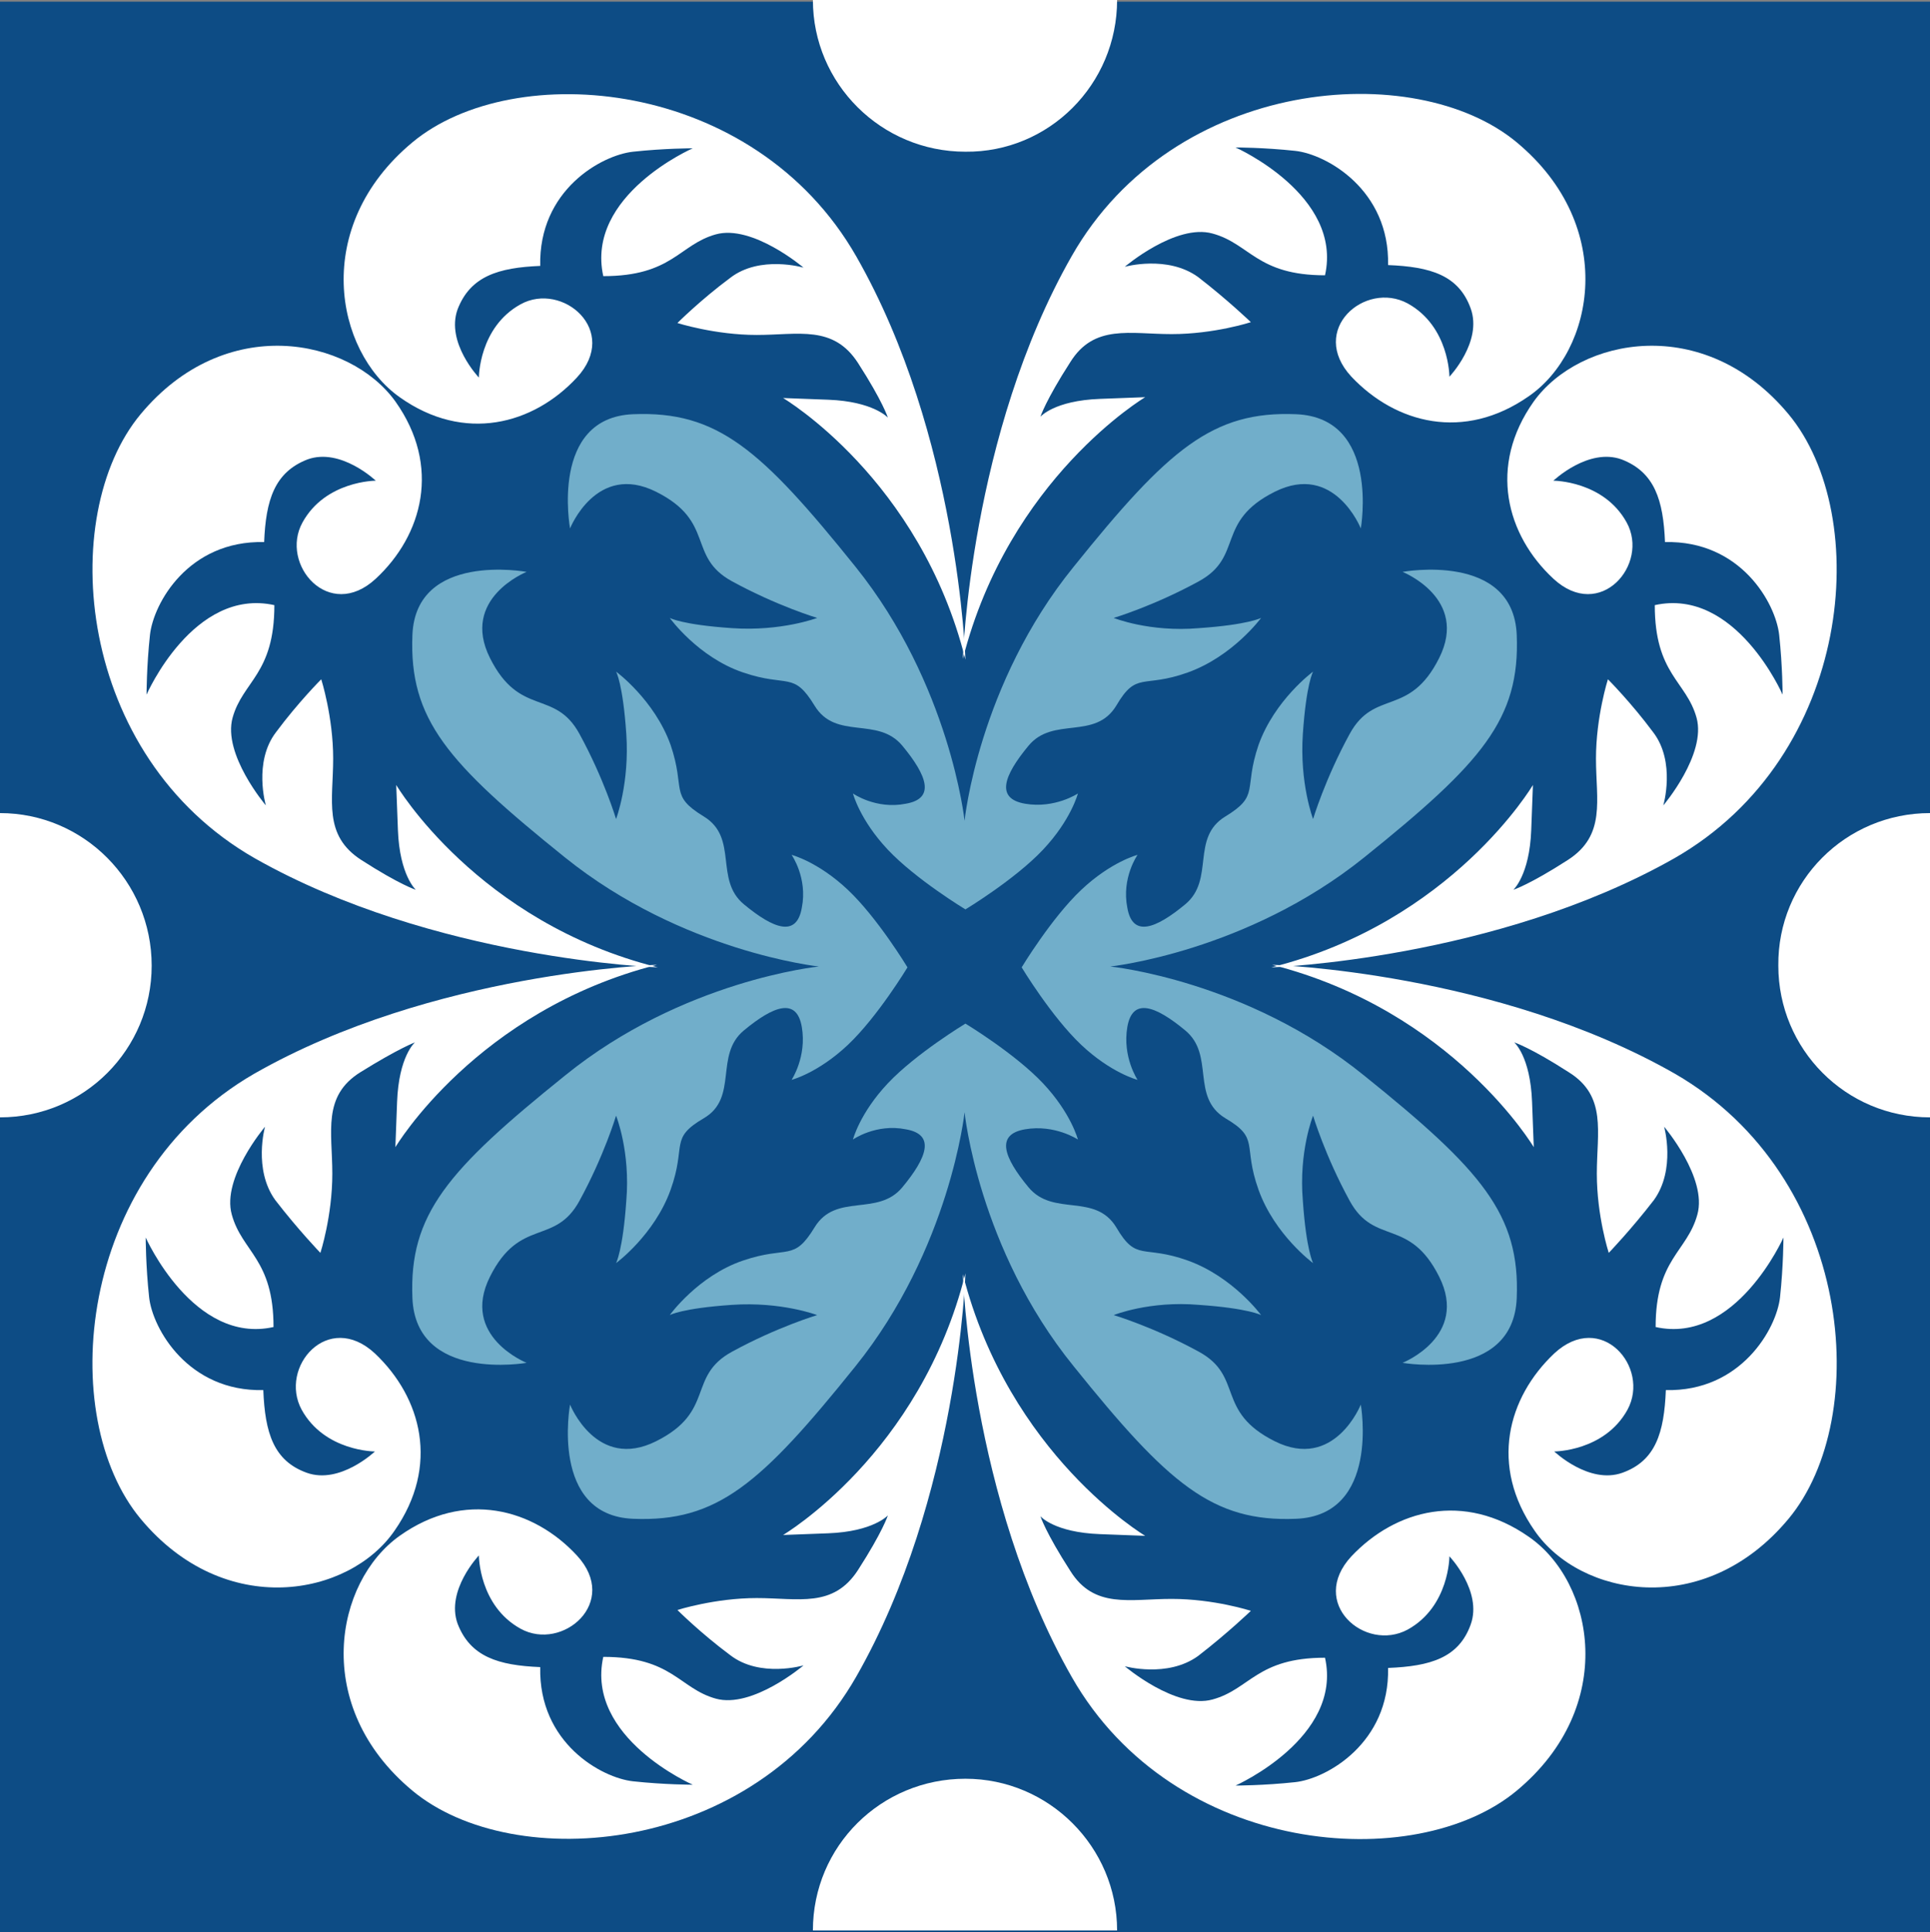 <?xml version="1.0" encoding="utf-8"?>
<svg viewBox="430.3 197.6 226.5 226.7" xmlns="http://www.w3.org/2000/svg">
  <rect x="430.3" y="197.6" width="226.5" height="226.7" fill="#808080" stroke="none"/>
  <path d="M 430.3 197.8 H 656.8 V 424.3 H 430.3 V 197.8 Z" id="XMLID_316_" class="st1" style="fill: rgb(13, 76, 133);"/>
  <g id="XMLID_298_">
    <path id="XMLID_192_" class="st0" d="M608.3,407.7c11.9-9.9,9.1-24.5,1.4-29.8c-7.6-5.3-15.6-3.2-20.8,2.3 c-5.1,5.5,1.6,11.3,6.6,8.6c4.9-2.7,4.9-8.6,4.9-8.6s3.9,4.1,2.5,8c-1.4,3.9-4.7,4.9-9.7,5.1c0.2,8.8-7.2,13-10.9,13.4 c-3.7,0.4-7,0.4-7,0.4s12.6-5.6,10.5-15c-8,0-8.8,3.7-13.2,4.9c-4.3,1.2-10.3-3.9-10.3-3.9s5,1.4,8.6-1.2 c3.5-2.7,6.2-5.3,6.2-5.3s-4.3-1.4-9.3-1.4c-4.9,0-9.1,1.2-11.9-3.3c-2.9-4.5-3.5-6.4-3.5-6.4s1.6,1.9,7,2.1 c5.3,0.2,5.3,0.2,5.3,0.2s-16-9.5-21.4-30.7c0,0,0.8,26.3,12.8,47.3S596.4,417.6,608.3,407.7z" style="fill: rgb(255, 255, 255);"/>
    <path id="XMLID_188_" class="st0" d="M478.7,407.7c11.9,9.9,40.1,7.6,52.1-13.4s12.8-47.3,12.8-47.3 c-5.3,21.2-21.4,30.7-21.4,30.7s0,0,5.3-0.2s7-2.1,7-2.1s-0.6,1.9-3.5,6.4c-2.9,4.5-7,3.3-11.9,3.3s-9.3,1.4-9.3,1.4 s2.7,2.7,6.2,5.3c3.5,2.7,8.6,1.2,8.6,1.2s-6,5.1-10.3,3.9c-4.3-1.2-5.1-4.9-13.2-4.9c-2.1,9.5,10.5,15,10.5,15s-3.3,0-7-0.4 c-3.7-0.4-11.1-4.5-10.9-13.4c-4.9-0.2-8.2-1.2-9.7-5.1c-1.4-3.9,2.5-8,2.5-8s0,5.9,4.9,8.6c4.9,2.7,11.7-3.1,6.6-8.6 c-5.1-5.5-13.2-7.7-20.8-2.3C469.6,383.2,466.8,397.8,478.7,407.7z" style="fill: rgb(255, 255, 255);"/>
    <path id="XMLID_86_" class="st3" d="M504.6,375.8c9.9,0.4,15-4.1,26.1-17.9c11.1-13.8,12.8-29.8,12.8-29.8s1.6,16,12.8,29.8 c11.1,13.8,16.3,18.3,26.1,17.9c9.9-0.4,7.6-13.4,7.6-13.4s-3.1,7.8-10.1,4.3c-7-3.5-3.6-7.6-8.9-10.5c-5.3-2.9-10-4.3-10-4.3 s4.2-1.7,10-1.2c5.8,0.4,7.3,1.2,7.3,1.2s-3.3-4.5-8.6-6.4c-5.3-1.9-6,0.2-8.4-3.9c-2.5-4.1-7.4-1.2-10.3-4.7 c-2.9-3.5-3.9-6.2-0.4-6.8c3.5-0.6,6.2,1.2,6.2,1.2s-0.8-3.1-4.1-6.6c-3.3-3.5-9.1-7-9.1-7s-5.8,3.5-9.1,7 c-3.3,3.5-4.1,6.6-4.1,6.6s2.7-1.9,6.2-1.2c3.5,0.6,2.5,3.3-0.4,6.8c-2.9,3.5-7.8,0.6-10.3,4.7c-2.5,4.1-3.1,2.1-8.4,3.9 s-8.6,6.4-8.6,6.4s1.4-0.8,7.3-1.2c5.8-0.4,10,1.2,10,1.2s-4.7,1.4-10,4.3c-5.3,2.9-1.9,7-8.9,10.5c-7,3.5-10.1-4.3-10.1-4.3 S494.8,375.4,504.6,375.8z" style="fill: rgb(113, 174, 202);"/>
  </g>
  <path id="XMLID_302_" class="st0" d="M608.3,214.3c11.9,9.9,9.1,24.5,1.4,29.8c-7.6,5.3-15.6,3.2-20.8-2.3 c-5.1-5.5,1.6-11.3,6.6-8.6c4.9,2.7,4.9,8.6,4.9,8.6s3.9-4.1,2.5-8c-1.4-3.9-4.7-4.9-9.7-5.1c0.2-8.8-7.2-13-10.9-13.4 c-3.7-0.4-7-0.4-7-0.4s12.6,5.6,10.5,15c-8,0-8.8-3.7-13.2-4.9c-4.3-1.2-10.3,3.9-10.3,3.9s5-1.4,8.6,1.2 c3.5,2.7,6.2,5.3,6.2,5.3s-4.3,1.4-9.3,1.4c-4.9,0-9.1-1.2-11.9,3.3c-2.9,4.5-3.5,6.4-3.5,6.4s1.6-1.9,7-2.1 c5.3-0.2,5.3-0.2,5.3-0.2s-16,9.5-21.4,30.7c0,0,0.8-26.3,12.8-47.3S596.4,204.4,608.3,214.3z" style="fill: rgb(255, 255, 255);"/>
  <path id="XMLID_289_" class="st0" d="M478.7,214.3c11.9-9.9,40.1-7.6,52.1,13.4s12.8,47.3,12.8,47.3 c-5.3-21.2-21.4-30.7-21.4-30.7s0,0,5.3,0.2s7,2.1,7,2.1s-0.6-1.9-3.5-6.4c-2.9-4.5-7-3.3-11.9-3.3s-9.3-1.4-9.3-1.4 s2.7-2.7,6.2-5.3c3.5-2.7,8.6-1.2,8.6-1.2s-6-5.1-10.3-3.9c-4.3,1.2-5.1,4.9-13.2,4.9c-2.1-9.5,10.5-15,10.5-15s-3.3,0-7,0.4 c-3.7,0.4-11.1,4.5-10.9,13.4c-4.9,0.2-8.2,1.2-9.7,5.1c-1.4,3.9,2.5,8,2.5,8s0-5.9,4.9-8.6c4.9-2.7,11.7,3.1,6.6,8.6 c-5.1,5.5-13.2,7.7-20.8,2.3C469.6,238.8,466.8,224.2,478.7,214.3z" style="fill: rgb(255, 255, 255);"/>
  <path id="XMLID_190_" class="st3" d="M504.6,246.2c9.9-0.4,15,4.1,26.1,17.9c11.1,13.8,12.8,29.8,12.8,29.8s1.6-16,12.8-29.8 c11.1-13.8,16.3-18.3,26.1-17.9c9.9,0.4,7.6,13.4,7.6,13.4s-3.1-7.8-10.1-4.3c-7,3.5-3.6,7.6-8.9,10.5c-5.3,2.9-10,4.3-10,4.3 s4.2,1.7,10,1.2c5.8-0.4,7.3-1.2,7.3-1.2s-3.3,4.5-8.6,6.4c-5.3,1.9-6-0.2-8.4,3.9c-2.5,4.1-7.4,1.2-10.3,4.7 c-2.9,3.5-3.9,6.2-0.4,6.8c3.5,0.6,6.2-1.2,6.2-1.2s-0.8,3.1-4.1,6.6c-3.3,3.5-9.1,7-9.1,7s-5.8-3.5-9.1-7 c-3.3-3.5-4.1-6.6-4.1-6.6s2.7,1.9,6.2,1.2c3.5-0.6,2.5-3.3-0.4-6.8c-2.9-3.5-7.8-0.6-10.3-4.7c-2.5-4.1-3.1-2.1-8.4-3.9 s-8.6-6.4-8.6-6.4s1.4,0.8,7.3,1.2c5.8,0.4,10-1.2,10-1.2s-4.7-1.4-10-4.3c-5.3-2.9-1.9-7-8.9-10.5c-7-3.5-10.1,4.3-10.1,4.3 S494.8,246.6,504.6,246.2z" style="fill: rgb(113, 174, 202);"/>
  <g id="XMLID_310_">
    <path id="XMLID_322_" class="st0" d="M446.8,375.8c9.9,11.9,24.5,9.1,29.8,1.4c5.3-7.6,3.2-15.6-2.3-20.8 c-5.5-5.1-11.3,1.6-8.6,6.6c2.7,4.9,8.6,4.9,8.6,4.9s-4.1,3.9-8,2.5c-3.9-1.4-4.9-4.7-5.1-9.7c-8.8,0.2-13-7.2-13.4-10.9 c-0.4-3.7-0.4-7-0.4-7s5.6,12.6,15,10.5c0-8-3.7-8.8-4.9-13.2c-1.2-4.3,3.9-10.3,3.9-10.3s-1.4,5,1.2,8.6 c2.7,3.5,5.3,6.2,5.3,6.2s1.4-4.3,1.4-9.3c0-4.9-1.2-9.1,3.3-11.9s6.4-3.5,6.4-3.5s-1.9,1.6-2.1,7c-0.2,5.3-0.2,5.3-0.2,5.3 s9.5-16,30.7-21.4c0,0-26.3,0.8-47.3,12.8C439.2,335.7,436.9,363.9,446.8,375.8z" style="fill: rgb(255, 255, 255);"/>
    <path id="XMLID_314_" class="st0" d="M446.8,246.2c-9.9,11.9-7.6,40.1,13.4,52.1c21,11.9,47.3,12.8,47.3,12.8 c-21.2-5.3-30.7-21.4-30.7-21.4s0,0,0.2,5.3c0.2,5.3,2.1,7,2.1,7s-1.9-0.6-6.4-3.5s-3.3-7-3.3-11.9c0-4.9-1.4-9.3-1.4-9.3 s-2.7,2.7-5.3,6.2c-2.7,3.5-1.2,8.6-1.2,8.6s-5.1-6-3.9-10.3c1.2-4.3,4.9-5.1,4.9-13.2c-9.5-2.1-15,10.5-15,10.5s0-3.3,0.4-7 c0.4-3.7,4.5-11.1,13.4-10.9c0.2-4.9,1.2-8.2,5.1-9.7c3.9-1.4,8,2.5,8,2.5s-5.9,0-8.6,4.9c-2.7,4.9,3.1,11.7,8.6,6.6 c5.5-5.1,7.7-13.2,2.3-20.8C471.3,237.2,456.7,234.3,446.8,246.2z" style="fill: rgb(255, 255, 255);"/>
    <path id="XMLID_311_" class="st3" d="M478.7,272.1c-0.4,9.9,4.1,15,17.9,26.1c13.8,11.1,29.8,12.8,29.8,12.8s-16,1.6-29.8,12.8 c-13.8,11.1-18.3,16.3-17.9,26.1c0.4,9.9,13.4,7.6,13.4,7.6s-7.8-3.1-4.3-10.1c3.5-7,7.6-3.6,10.5-8.9c2.9-5.3,4.3-10,4.3-10 s1.7,4.2,1.2,10c-0.4,5.8-1.2,7.3-1.2,7.3s4.5-3.3,6.4-8.6c1.9-5.3-0.2-6,3.9-8.4s1.2-7.4,4.7-10.3c3.5-2.9,6.2-3.9,6.8-0.4 c0.6,3.5-1.2,6.2-1.2,6.2s3.1-0.8,6.6-4.1c3.5-3.3,7-9.1,7-9.1s-3.5-5.8-7-9.1c-3.5-3.3-6.6-4.1-6.6-4.1s1.9,2.7,1.2,6.2 c-0.6,3.5-3.3,2.5-6.8-0.4c-3.5-2.9-0.6-7.8-4.7-10.3c-4.1-2.5-2.1-3.1-3.9-8.4c-1.9-5.3-6.4-8.6-6.4-8.6s0.8,1.4,1.2,7.3 c0.4,5.8-1.2,10-1.2,10s-1.4-4.7-4.3-10c-2.9-5.3-7-1.9-10.5-8.9c-3.5-7,4.3-10.1,4.3-10.1S479.1,262.3,478.7,272.1z" style="fill: rgb(113, 174, 202);"/>
  </g>
  <path id="XMLID_307_" class="st0" d="M640.2,375.8c-9.9,11.9-24.5,9.1-29.8,1.4c-5.3-7.6-3.2-15.6,2.3-20.8 c5.5-5.1,11.3,1.6,8.6,6.6c-2.7,4.9-8.6,4.9-8.6,4.9s4.1,3.9,8,2.5c3.9-1.4,4.9-4.7,5.1-9.7c8.8,0.2,13-7.2,13.4-10.9 s0.4-7,0.4-7s-5.6,12.6-15,10.5c0-8,3.7-8.8,4.9-13.2c1.2-4.3-3.9-10.3-3.9-10.3s1.4,5-1.2,8.6c-2.7,3.5-5.3,6.2-5.3,6.2 s-1.4-4.3-1.4-9.3c0-4.9,1.2-9.1-3.3-11.9c-4.5-2.9-6.4-3.5-6.4-3.5s1.9,1.6,2.1,7c0.2,5.3,0.2,5.3,0.2,5.3s-9.5-16-30.7-21.4 c0,0,26.3,0.8,47.3,12.8C647.8,335.7,650.1,363.9,640.2,375.8z" style="fill: rgb(255, 255, 255);"/>
  <path id="XMLID_304_" class="st0" d="M640.2,246.2c9.9,11.9,7.6,40.1-13.4,52.1c-21,11.9-47.3,12.8-47.3,12.8 c21.2-5.3,30.7-21.4,30.7-21.4s0,0-0.2,5.3c-0.2,5.3-2.1,7-2.1,7s1.9-0.6,6.4-3.5c4.5-2.9,3.3-7,3.3-11.9 c0-4.9,1.4-9.3,1.4-9.3s2.7,2.7,5.3,6.2c2.7,3.5,1.2,8.6,1.2,8.6s5.1-6,3.9-10.3s-4.9-5.1-4.9-13.2c9.5-2.1,15,10.5,15,10.5 s0-3.3-0.4-7c-0.4-3.7-4.5-11.1-13.4-10.9c-0.2-4.9-1.2-8.2-5.1-9.7c-3.9-1.4-8,2.5-8,2.5s5.9,0,8.6,4.9 c2.7,4.9-3.1,11.7-8.6,6.6c-5.5-5.1-7.7-13.2-2.3-20.8C615.7,237.2,630.3,234.3,640.2,246.2z" style="fill: rgb(255, 255, 255);"/>
  <path id="XMLID_300_" class="st3" d="M608.3,272.1c0.4,9.9-4.1,15-17.9,26.1c-13.8,11.1-29.8,12.8-29.8,12.8s16,1.6,29.8,12.8 c13.8,11.1,18.3,16.3,17.9,26.1c-0.4,9.9-13.4,7.6-13.4,7.6s7.8-3.1,4.3-10.1c-3.5-7-7.6-3.6-10.5-8.9c-2.9-5.3-4.3-10-4.3-10 s-1.7,4.2-1.2,10c0.4,5.8,1.2,7.3,1.2,7.3s-4.5-3.3-6.4-8.6c-1.9-5.3,0.2-6-3.9-8.4c-4.1-2.5-1.2-7.4-4.7-10.3 c-3.5-2.9-6.2-3.9-6.8-0.4c-0.6,3.5,1.2,6.2,1.2,6.2s-3.1-0.8-6.6-4.1c-3.5-3.3-7-9.1-7-9.1s3.5-5.8,7-9.1 c3.5-3.3,6.6-4.1,6.6-4.1s-1.9,2.7-1.2,6.2c0.6,3.5,3.3,2.5,6.8-0.4c3.5-2.9,0.6-7.8,4.7-10.3c4.1-2.5,2.1-3.1,3.9-8.4 c1.9-5.3,6.4-8.6,6.4-8.6s-0.8,1.4-1.2,7.3c-0.4,5.8,1.2,10,1.2,10s1.4-4.7,4.3-10c2.9-5.3,7-1.9,10.5-8.9 c3.5-7-4.3-10.1-4.3-10.1S607.9,262.3,608.3,272.1z" style="fill: rgb(113, 174, 202);"/>
  <path id="XMLID_313_" class="st0" d="M656.8,293v35.7c-9.9,0-17.8-8-17.8-17.8C638.9,301,646.9,293,656.8,293z" style="fill: rgb(255, 255, 255);"/>
  <path id="XMLID_301_" class="st0" d="M430.3,293v35.7c9.9,0,17.8-8,17.8-17.8C448.1,301,440.1,293,430.3,293z" style="fill: rgb(255, 255, 255);"/>
  <path id="XMLID_303_" class="st0" d="M561.4,424.1h-35.7c0-9.9,8-17.8,17.9-17.8C553.4,406.3,561.4,414.3,561.4,424.1z" style="fill: rgb(255, 255, 255);"/>
  <path id="XMLID_299_" class="st0" d="M561.4,197.6h-35.7c0,9.8,8,17.8,17.9,17.8C553.4,215.5,561.4,207.5,561.4,197.6z" style="fill: rgb(255, 255, 255);"/>
</svg>